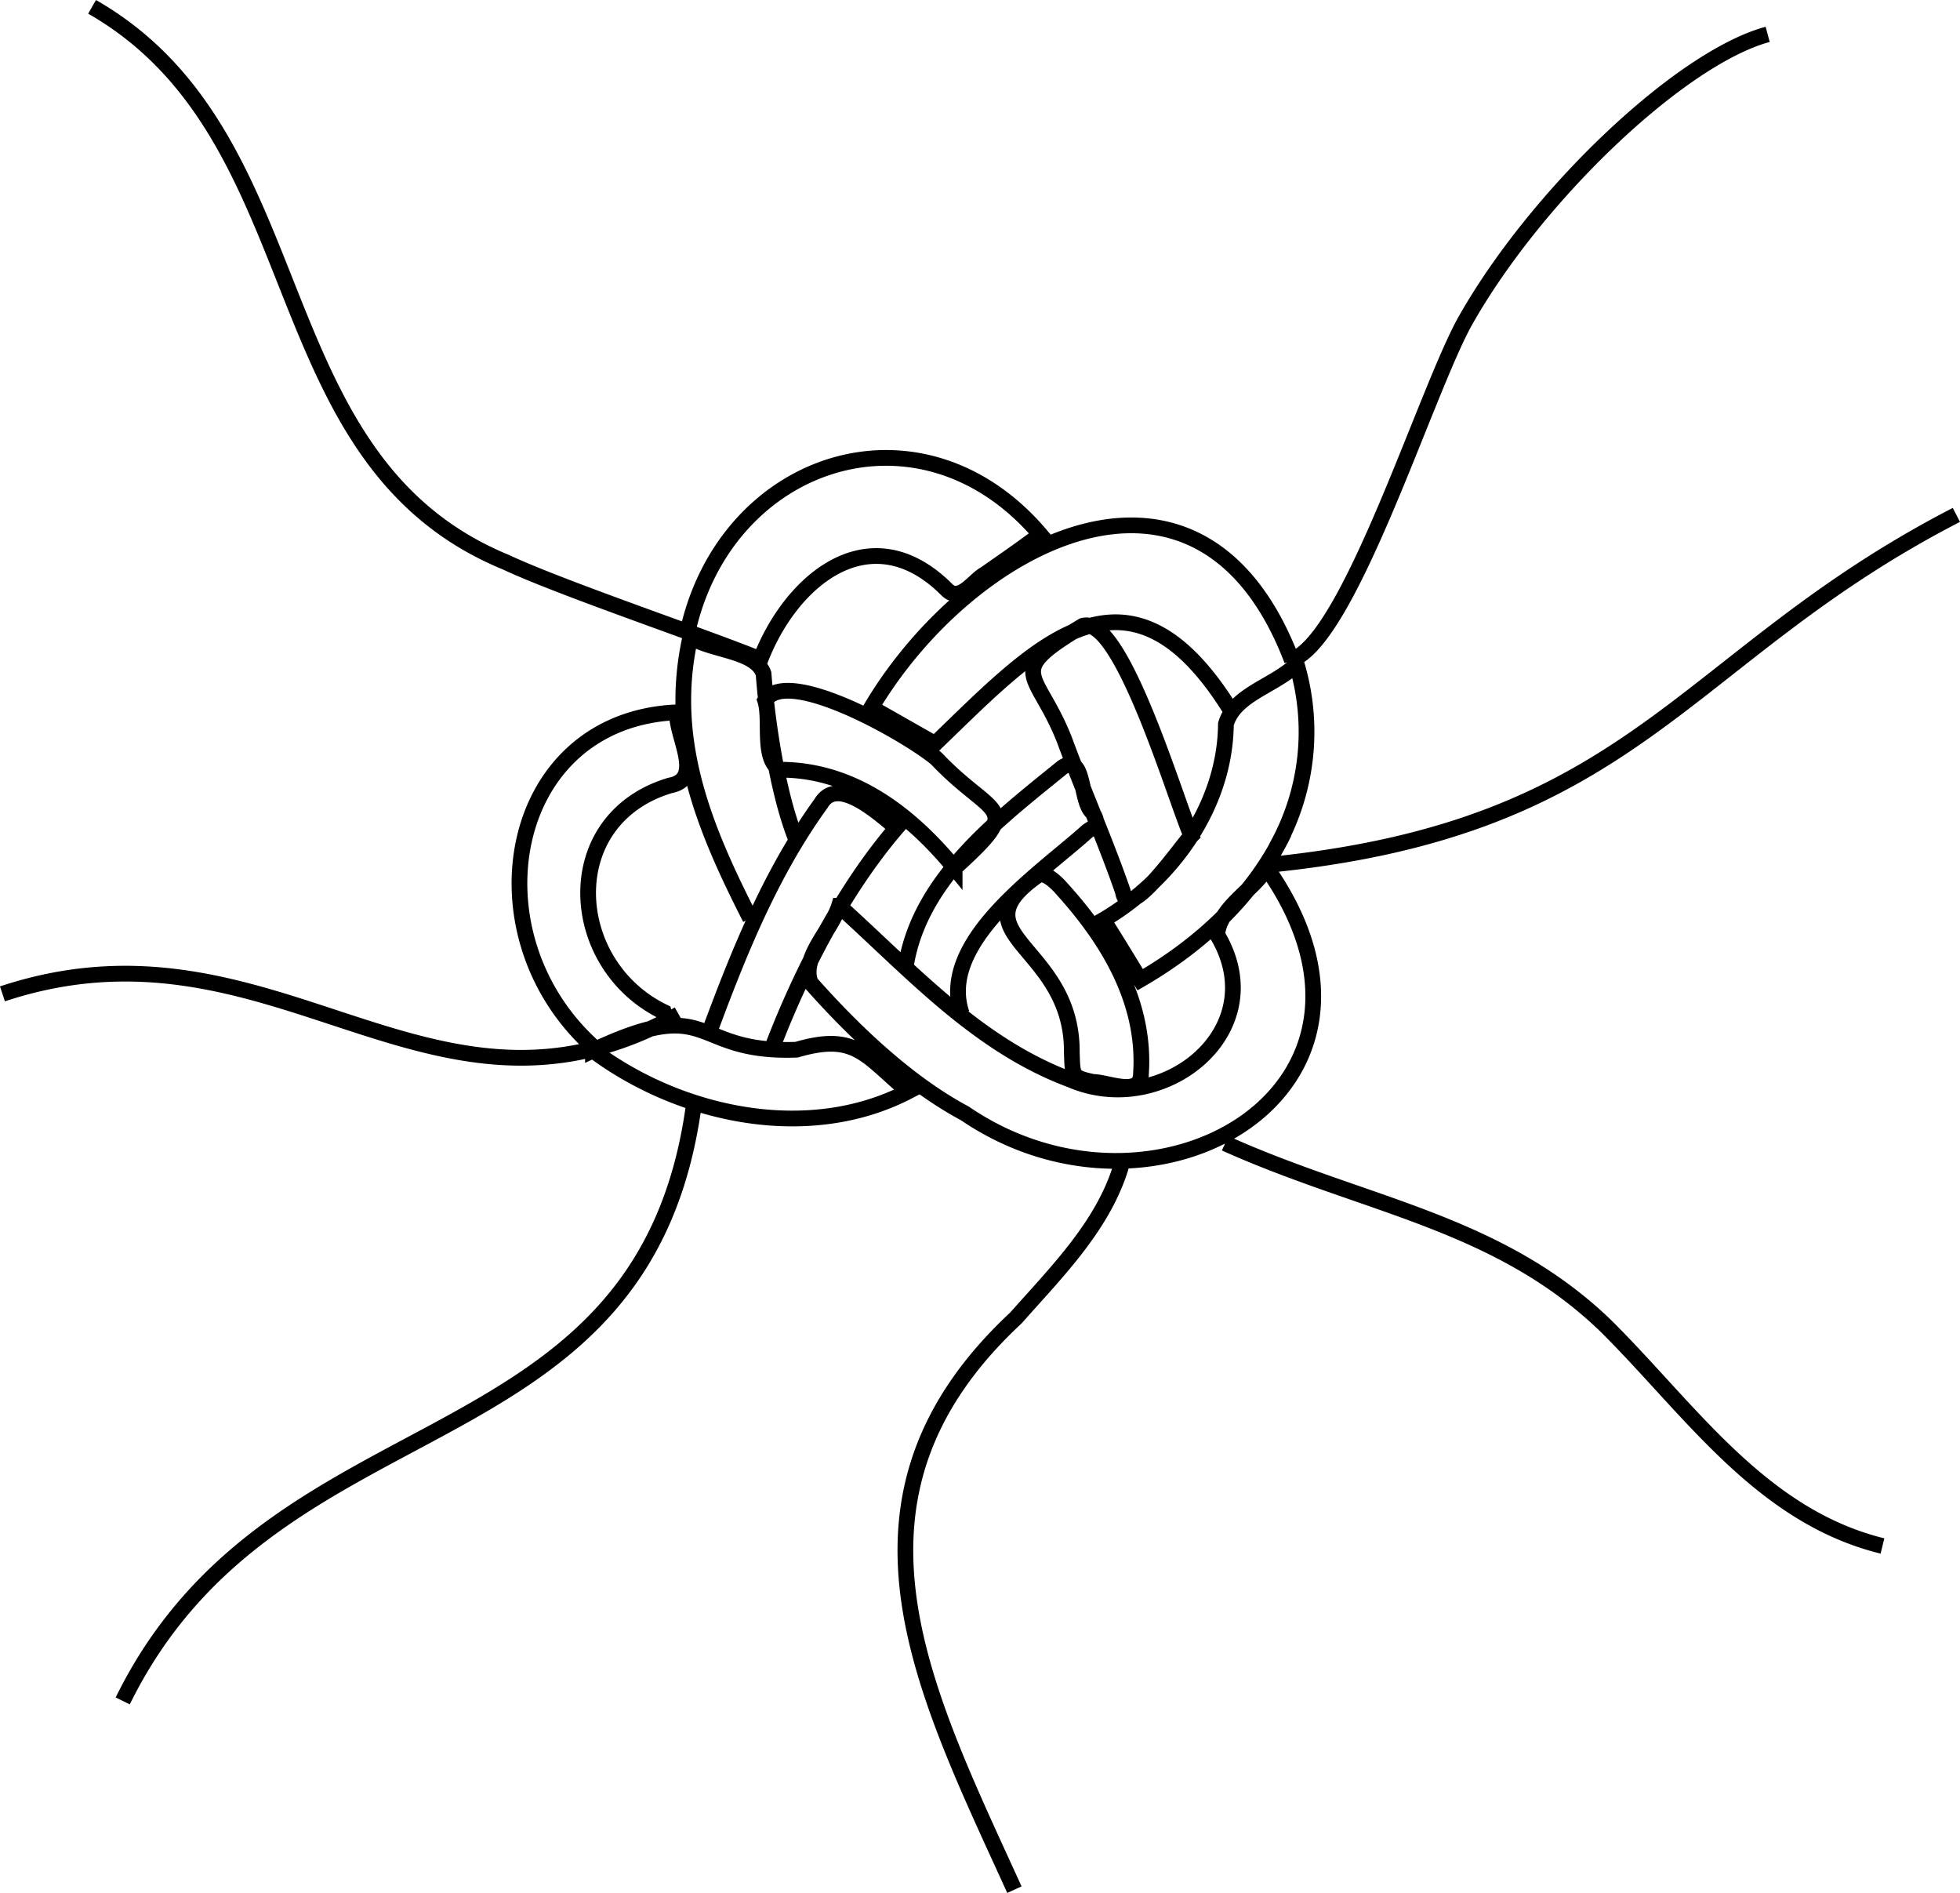 <svg xmlns="http://www.w3.org/2000/svg" viewBox="0 0 249.27 240.68"><defs><style>.a{fill:none;stroke:#000;stroke-miterlimit:10;stroke-width:2px;}</style></defs><path class="a" d="M164.3,83.9c7.3-2.6,17-34,22-43,9-16,27.4-33.5,38.5-36.5M11.7.9c29,16.6,20.8,57.5,52.6,70.6,6.8,3.2,24.5,9.2,31.5,12M.3,126.4c34.7-11.5,54.4,20.4,86,2.6M15.6,216.3C35,176.8,82.2,187.5,88.3,140M129,240.3c-11.6-25.5-24.4-49.8.2-72.7,5.3-6,11.5-12.1,13.6-20.1m96.6,49.1c-15.5-3.8-24.5-17.4-35.2-28-13.8-13.3-30.6-15.2-48.4-23.2m93-79.9c-35.1,18.1-40.4,39.8-87.5,44.5m-54.6,5.2c-1,3.2-4.9,6.6-3.6,9.8,5.4,6.1,12.3,12.7,19.6,16.6,24.2,16.5,58.1-3.1,38.4-31.2-1.8,2.9-6.1,5.1-6.3,8.5,7.3,12.2-7,23.5-18.7,18.4C124.3,132.9,115.9,123.5,106.7,115.2ZM164.3,84c-11.7-30.7-41.1-14.9-53.5,6l8.1,4.6c12.5-12,24.3-25.4,37.4-4.6m-60-5c3.6-10.7,14.1-20,24.1-10,1.7,1.7,3.4-1.2,4.9-2,2.7-1.9,4.2-2.9,7-5-15.4-18.1-40.5-9.4-45,13m-2.8,48.1-.1-.4c-12.4-6-13.5-24.5.8-28.8,4.4-.8.7-6.3.9-9.3-21.6.9-26.6,28-10.8,42.4m87.1-25.4a30,30,0,0,0,2.5-23.1c-2.9,2.8-7.9,3.8-9,7.6-.1,10.4-6.9,19.8-15.6,24.9,1.6,2.5,3.1,5,4.7,7.6,7.6-4.4,14.4-10.6,18.3-18.7m-11.8.4c-2-4.5-8.9-28.1-13.8-26.7-10.2,6.1-5.8,5.6-2.3,14.6,2.2,6,5.3,13.1,7.4,19.2.6,4.2,7.5-5.9,8.7-7.1ZM98.3,133c3.6-9.4,9-19.9,15.7-27.7-2.2-1.8-7.5-6.7-9.6-3.1C98.1,110.9,94,121,90.3,131m-14.9,2.6c11.1,8.3,27.4,11.8,40.1,5.2-5.5-4.6-6.7-7.5-14.2-5.3C87.7,134,90.9,126.3,75.4,133.6Zm25.9-26.7c-2.5-6.1-3.8-15.8-4.2-21.2-1-3-6.7-2.9-9.3-4.7-3,13.2,1.9,24.6,7.6,35.8m26.9,12.1c-3.1-9.1,9.9-17.7,16-23.2.7-.5,1.7-.7.6-2.4-1.6-1.4-.9-7.6-3.8-5.7-8.1,6.6-18.1,14.1-19.9,25.2m6.2-12.4c9-8.2,5-6.2-2.3-13.9-3.4-2.9-19-11.9-21.8-7.4.8,2.5-.5,7.4,1.9,8.8,9.3,0,16.6,5.7,22.2,12.5Zm14.9,23.4c.1,3.1,0,3.2,2.7,3.8,1.9,0,6.1,2,6.1-1.1.6-9.1-4.2-17-10.1-23.5-.5-.6-2.3-2.4-3.1-1.6-10.6,7.5,4.5,8.9,4.4,22.4Z" transform="translate(0.01 -0.03)"/></svg>